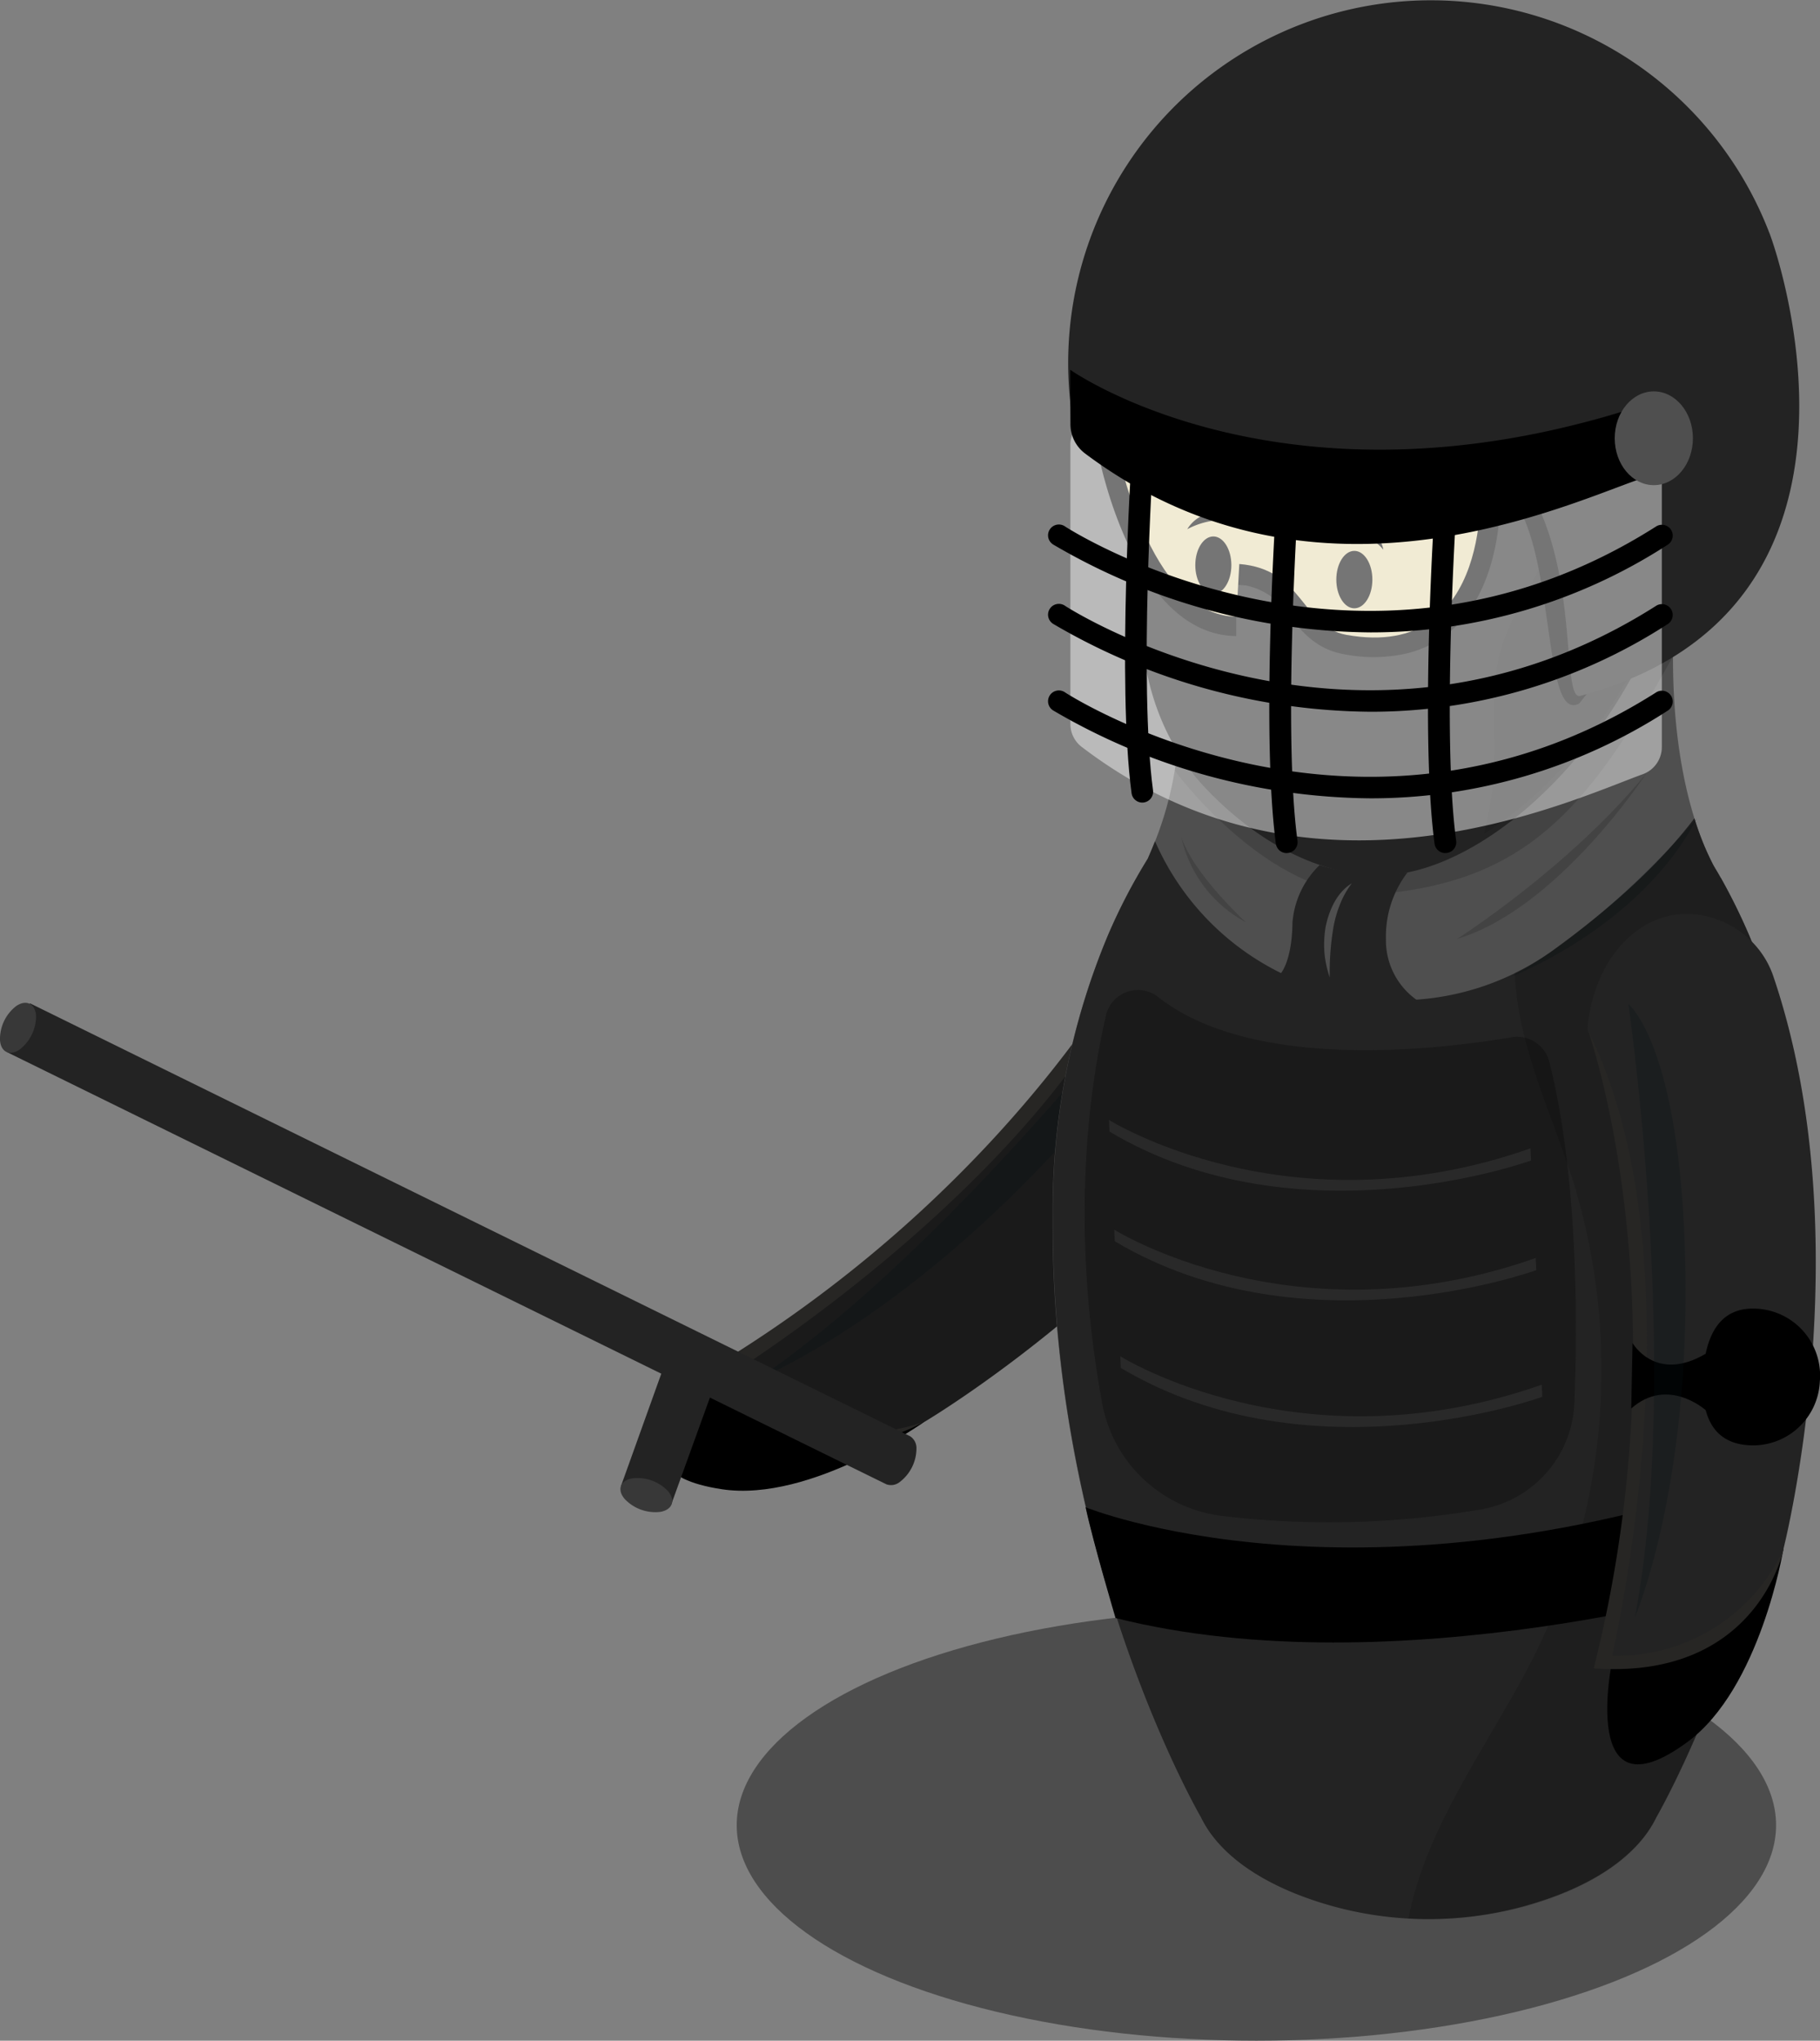 <svg xmlns="http://www.w3.org/2000/svg" viewBox="0 0 252.33 282.87"><rect x="0" y="0" width="252.33" height="282.87" fill="#808080" stroke="none"/><defs><style>.cls-1{fill:#272624;}.cls-2{fill:#1a1a1a;}.cls-3{opacity:0.25;}.cls-4{fill:#041015;}.cls-5{fill:#4d4d4d;}.cls-6{fill:#4f4f4f;}.cls-7{opacity:0.5;}.cls-8{fill:#383838;}.cls-9{fill:#232323;}.cls-10{opacity:0.15;}.cls-11{opacity:0.1;}.cls-12{fill:#e6dab0;}.cls-13{opacity:0.46;}.cls-14{fill:#fff;}.cls-15{fill:none;stroke:#000;stroke-linecap:round;stroke-miterlimit:10;stroke-width:3px;}</style></defs><title>Recurso 142</title><g id="Capa_2" data-name="Capa 2"><g id="personajes_individuales" data-name="personajes individuales"><path d="M100.63,191.1s-19.09,12.52-.55,15.33c12.39,1.88,28.24-9.46,28.24-9.46Z"/><path class="cls-1" d="M127.37,195.87a24,24,0,0,1-23.91-4.94c7.37-3.87,36.36-20.81,56.7-57.06,3,1.07-.08-7.07-.08-7.07s-17.22,36.4-62,63.18c14.87,17.16,30.13,7,30.33,6.91Z"/><path class="cls-2" d="M160.08,126.8c-11.27,34.27-58.93,63.78-58.93,63.78A25.38,25.38,0,0,0,128.32,197s38.17-22.66,55.22-57.18c3.42-6.91-.23-15.76-7.73-17.57C167.17,120.13,160.08,126.8,160.08,126.8Z"/><g class="cls-3"><path class="cls-4" d="M164.48,130.42S133.89,171.47,105,191.19c0,0,17.7-7,39.15-29.3S164.48,130.42,164.48,130.42Z"/></g><ellipse class="cls-5" cx="174.19" cy="253" rx="72.05" ry="29.87"/><path class="cls-6" d="M250.16,168.46a98.81,98.81,0,0,0-7.63-38.76h0a83.18,83.18,0,0,0-3.94-8h0l-.06-.08c-.3-.55-.63-1.08-.94-1.61-2.25-4.21-7.36-16.68-5.06-40.26,0,0,0,0-.05,0,.05-.7.11-1.39.11-2.09a34.55,34.55,0,0,0-69.1,0c0,.74,1.86,14.94-.73,29.78,0,0,0,0,0,0a48.06,48.06,0,0,1-3.66,11.63,79.56,79.56,0,0,0-5.51,10.6h0a98.59,98.59,0,0,0-7.65,38.8c0,.46,0,.93,0,1.38,0,0,0,0,0,.07,0,46.75,20.52,82,20.52,82h0c1.47,3,4.25,5.93,8.4,8.33,12.8,7.39,33.56,7.39,46.36,0,4.16-2.4,6.93-5.28,8.4-8.33h0s20.52-35.27,20.52-82v0C250.14,169.4,250.16,168.94,250.16,168.46Z"/><g class="cls-7"><path class="cls-8" d="M232,90.9A115.12,115.12,0,0,1,232.53,79l-.05,0c.05-.7.11-1.39.11-2.09a34.55,34.55,0,1,0-69.1,0c0,.73,2,15.06-.62,29.9,0,0,13.42,18.35,28.37,17.1C212.2,122.1,220.56,111.4,232,90.9Z"/></g><path class="cls-9" d="M242.53,129.7a83.18,83.18,0,0,0-3.94-8h0l-.06-.08c-.3-.55-.63-1.08-.94-1.61a38.22,38.22,0,0,1-2.67-6.58c-5.17,6.81-12.3,13-19.65,18.33a36.77,36.77,0,0,1-55-14.85l-.14-.3c-.36.93-.72,1.76-1,2.42a79.56,79.56,0,0,0-5.51,10.6h0a98.59,98.59,0,0,0-7.65,38.8c0,.46,0,.93,0,1.38,0,0,0,0,0,.07,0,46.75,20.52,82,20.52,82h0c2.4,5,8.33,9.52,18,12.27a50,50,0,0,0,26.91.05c9.87-2.74,15.84-7.3,18.25-12.32h0s20.52-35.27,20.52-82v0c0-.48,0-.94,0-1.42A98.81,98.81,0,0,0,242.53,129.7Z"/><g class="cls-3"><path class="cls-4" d="M235.24,113.46s-12.76,15-25.91,22C209.33,135.45,227.3,128.7,235.24,113.46Z"/></g><path d="M150.51,208.93s38.29,15.61,96.22-5.42c0,0-2.8,12.79-3.94,15.92,0,0-49.19,14.69-88.13,4.85C154.66,224.28,151.61,214,150.51,208.93Z"/><path class="cls-2" d="M153.33,140.76c-2.34,10.15-5,29.18-.54,53.66a19.24,19.24,0,0,0,16.56,15.7,125,125,0,0,0,36.13-.92,15.61,15.61,0,0,0,12.8-14.79c.47-12.29.39-31.81-3.46-47.15a4.61,4.61,0,0,0-5.25-3.48c-10,1.69-35.82,4.81-49-5.58A4.55,4.55,0,0,0,153.33,140.76Z"/><g class="cls-7"><path class="cls-8" d="M153.75,155.24s25,15.72,58.44,3.94l.08,1.68s-32.06,11.69-58.44-4Z"/></g><g class="cls-7"><path class="cls-8" d="M154.48,170.45s25,15.72,58.43,3.93l.08,1.68s-32.05,11.69-58.43-4Z"/></g><g class="cls-7"><path class="cls-8" d="M155.32,188s25,15.72,58.43,3.94l.08,1.68s-32.05,11.69-58.43-4Z"/></g><g class="cls-7"><path class="cls-8" d="M228.28,107.16S216,126,202,130.15C202,130.15,217.51,120.32,228.28,107.16Z"/></g><g class="cls-7"><path class="cls-8" d="M163.77,116a17.72,17.72,0,0,0,9,11.86S165.55,121.28,163.77,116Z"/></g><path class="cls-9" d="M196.45,138.63a10.11,10.11,0,0,1-4.3-8.48,14.6,14.6,0,0,1,3-9.23,28.86,28.86,0,0,1-12.2-1,12.39,12.39,0,0,0-3.76,8v0c-.07,5.43-1.68,7.09-1.68,7.09a17.39,17.39,0,0,0,6.32,2.38l0,0A34.9,34.9,0,0,0,196.45,138.63Z"/><path class="cls-6" d="M187.42,122.44a12.14,12.14,0,0,0-1.67,3,15.55,15.55,0,0,0-.9,3.22,37.2,37.2,0,0,0-.49,6.82,14.52,14.52,0,0,1-.74-3.46,15.19,15.19,0,0,1,.17-3.56C184.28,126.12,185.35,123.7,187.42,122.44Z"/><g class="cls-10"><path d="M242.53,129.7a83.18,83.18,0,0,0-3.94-8h0l-.06-.08c-.3-.55-.63-1.08-.94-1.61a38.22,38.22,0,0,1-2.67-6.58c-5.17,6.8-12.3,13-19.65,18.33a35.41,35.41,0,0,1-5.27,3.12,47.44,47.44,0,0,0,.55,5c1.41,8.21,5,15.84,7.53,23.79A88.77,88.77,0,0,1,213,228.92c-6.09,12.31-15.11,23.59-17.72,37a50.26,50.26,0,0,0,16.1-1.64c9.87-2.74,15.84-7.3,18.25-12.32h0s20.52-35.27,20.52-82v0c0-.48,0-.94,0-1.42A98.81,98.81,0,0,0,242.53,129.7Z"/></g><path d="M223.51,230.23s-4.65,22.36,10.45,11.23c10.1-7.43,13.28-26.66,13.28-26.66Z"/><path class="cls-1" d="M245.8,214.7a24,24,0,0,1-20.41,13.41c2.48-8,11-40.42-.25-80.44,2.87-1.36-5-4.94-5-4.94s13.56,37.92.82,88.53c22.64,1.62,26.28-16.33,26.33-16.56Z"/><path class="cls-9" d="M220.09,142.73c16.26,32.2,3.42,86.77,3.42,86.77a25.39,25.39,0,0,0,23.73-14.7s11-43-1.38-79.47c-2.47-7.31-11.31-11-17.89-7C220.38,133,220.09,142.73,220.09,142.73Z"/><path d="M252.31,191.48a9.28,9.28,0,0,1-9.9,8.85c-5.3-.35-6.63-4.69-6.29-9.92s2.25-9.36,7.54-9A9.28,9.28,0,0,1,252.31,191.48Z"/><path d="M226.34,186.16s3.17,5.59,10.14,1.49v7.82s-5.26-4.73-10.32-.23Z"/><g class="cls-3"><path class="cls-4" d="M225.76,139.18s7.39,50.66.91,85c0,0,7.56-17.45,7-48.39S225.76,139.18,225.76,139.18Z"/></g><path class="cls-9" d="M122.9,205.75a1.92,1.92,0,0,0,1.84-.32,5.88,5.88,0,0,0,2.32-4.72,1.93,1.93,0,0,0-.89-1.63l-122-60L.9,145.81Z"/><path class="cls-8" d="M2.7,145.5A5.86,5.86,0,0,0,5,140.77c-.13-1.66-1.36-2.26-2.75-1.32A5.79,5.79,0,0,0,0,144.17C.11,145.83,1.32,146.41,2.7,145.5Z"/><path class="cls-9" d="M93.09,208.47l6.62-18.3a1.88,1.88,0,0,0-.52-1.79,5.86,5.86,0,0,0-5-1.77,2,2,0,0,0-1.53,1.08L86.09,206Z"/><path class="cls-8" d="M86.61,207.78a5.84,5.84,0,0,0,5,1.78c1.63-.32,2.09-1.6,1-2.87a5.83,5.83,0,0,0-5-1.76C86,205.23,85.51,206.5,86.61,207.78Z"/><path class="cls-9" d="M194.86,13.54c-20.67,0-31.87,4.54-40.2,24.22-4.19,9.89-2.83,21,1.52,30.76a28.53,28.53,0,0,1,2.16,13.29c-.82,10.14,2,20.4,9,27.65,7.16,7.45,15.67,11.87,24,11.87,17.11,0,43-26.16,43-58.43S223.54,13.54,194.86,13.54Z"/><g class="cls-11"><path d="M226.35,26.44c-1.87,16.81-5.43,38.66-11.84,50h0c-1.91,4.66-5.15,9-6.49,13.85s-.7,9.91-.83,14.89a49.14,49.14,0,0,1-1.42,10.38c14.36-9,28.65-29.58,28.65-53.56C234.41,46.6,232,34.71,226.35,26.44Z"/></g><path d="M208.94,68.24c6.94,6.65,4.7,32.19,10,29.28,2.76-3.41,4.51-5.89,4.51-5.89l.82-30.06L207.71,50.48,172.64,50l-14,3.73,3,11.42S179.77,74,208.94,68.24Z"/><path d="M171.39,88.17l0-2.71L170,80.94l2.73.21a9.09,9.09,0,0,1,5.79,3.95l.18.23c1.75,2.16,3.72,4.63,7.53,5.33a20.8,20.8,0,0,0,9.07-.15C209.5,86.71,208,67,208,66.14l-.19-2.28L151.5,58.69l.64,3.55C152.32,63.27,157,88,171.39,88.17Zm.66-12.72-2.79-.21-.38,6.94c-5.76-2.41-9.14-12.29-10.55-17.37l44.2,4c-.06,4.5-1.16,14.36-8.69,16.37a15.23,15.23,0,0,1-6.66.07c-1.82-.33-2.78-1.53-4.24-3.35C180.91,79.38,178.16,75.94,172.05,75.45Z"/><path class="cls-12" d="M205.23,66.36S207.29,91.7,186.66,88c-6.27-1.16-5.93-9.11-14.84-9.82l-.4,7.3c-12.29-.14-16.62-23.72-16.62-23.72Z"/><path d="M206.88,68.79S190,72.7,174,70.06c-17.8-2.89-21-6.91-21-6.91l.74-5.06,52.54,3.12Z"/><path class="cls-9" d="M245.24,32.11a50.28,50.28,0,0,0-96.57,25.8c.14,1.34,21.9,15.42,61.58,7.55,9.09,10.94,6,31.73,8.83,31C264.27,84.38,245.82,33.34,245.24,32.11Z"/><ellipse cx="187.77" cy="80.34" rx="2.5" ry="3.98"/><path d="M184.92,74.19a4.81,4.81,0,0,1,4-1,4,4,0,0,1,1.93,1.11,3.79,3.79,0,0,1,.94,1.9,5.94,5.94,0,0,0-3.11-2A11.47,11.47,0,0,0,184.92,74.19Z"/><ellipse cx="168.22" cy="78.34" rx="2.5" ry="3.98"/><path d="M164.61,73.35a4.8,4.8,0,0,1,3.49-2.28,3.91,3.91,0,0,1,2.18.42A3.71,3.71,0,0,1,171.79,73a6,6,0,0,0-3.58-.83A11.25,11.25,0,0,0,164.61,73.35Z"/><g class="cls-13"><path class="cls-14" d="M154,58c11.64,5,34.44,10.25,71.25-1a4,4,0,0,1,5.15,3.82v42.74a4,4,0,0,1-2.62,3.75c-10.69,3.91-46,20.54-77.85-3.81a4,4,0,0,1-1.53-3.15V61.65A4,4,0,0,1,154,58Z"/></g><path d="M148.37,51.25s31,22,82,4v6.56a5,5,0,0,1-3.31,4.7c-11.62,4.14-45.54,19.66-76.65-3.67a5.08,5.08,0,0,1-2-4Z"/><ellipse class="cls-6" cx="229.29" cy="60.75" rx="5.42" ry="6.5"/><path d="M190,87.66A88.26,88.26,0,0,1,146.05,75.5,1.5,1.5,0,1,1,147.7,73c.4.27,40.71,26.14,81.87,0a1.5,1.5,0,1,1,1.61,2.53A75.68,75.68,0,0,1,190,87.66Z"/><path d="M190,98.66A88.26,88.26,0,0,1,146.05,86.5,1.5,1.5,0,1,1,147.7,84c.4.27,40.71,26.14,81.87,0a1.5,1.5,0,1,1,1.61,2.53A75.68,75.68,0,0,1,190,98.66Z"/><path d="M190,110.66A88.26,88.26,0,0,1,146.05,98.5,1.5,1.5,0,1,1,147.7,96c.4.27,40.71,26.14,81.87,0a1.5,1.5,0,1,1,1.61,2.53A75.68,75.68,0,0,1,190,110.66Z"/><path class="cls-15" d="M158.37,63.75s-2,31,0,46"/><path d="M178.37,118.25a1.5,1.5,0,0,1-1.48-1.31c-2-15-.1-45,0-46.29a1.5,1.5,0,1,1,3,.19c0,.31-2,31,0,45.71a1.5,1.5,0,0,1-1.29,1.68Z"/><path d="M200.37,118.25a1.5,1.5,0,0,1-1.48-1.31c-2-15-.1-45,0-46.29a1.5,1.5,0,1,1,3,.19c0,.31-2,31,0,45.71a1.5,1.5,0,0,1-1.29,1.68Z"/></g></g></svg>